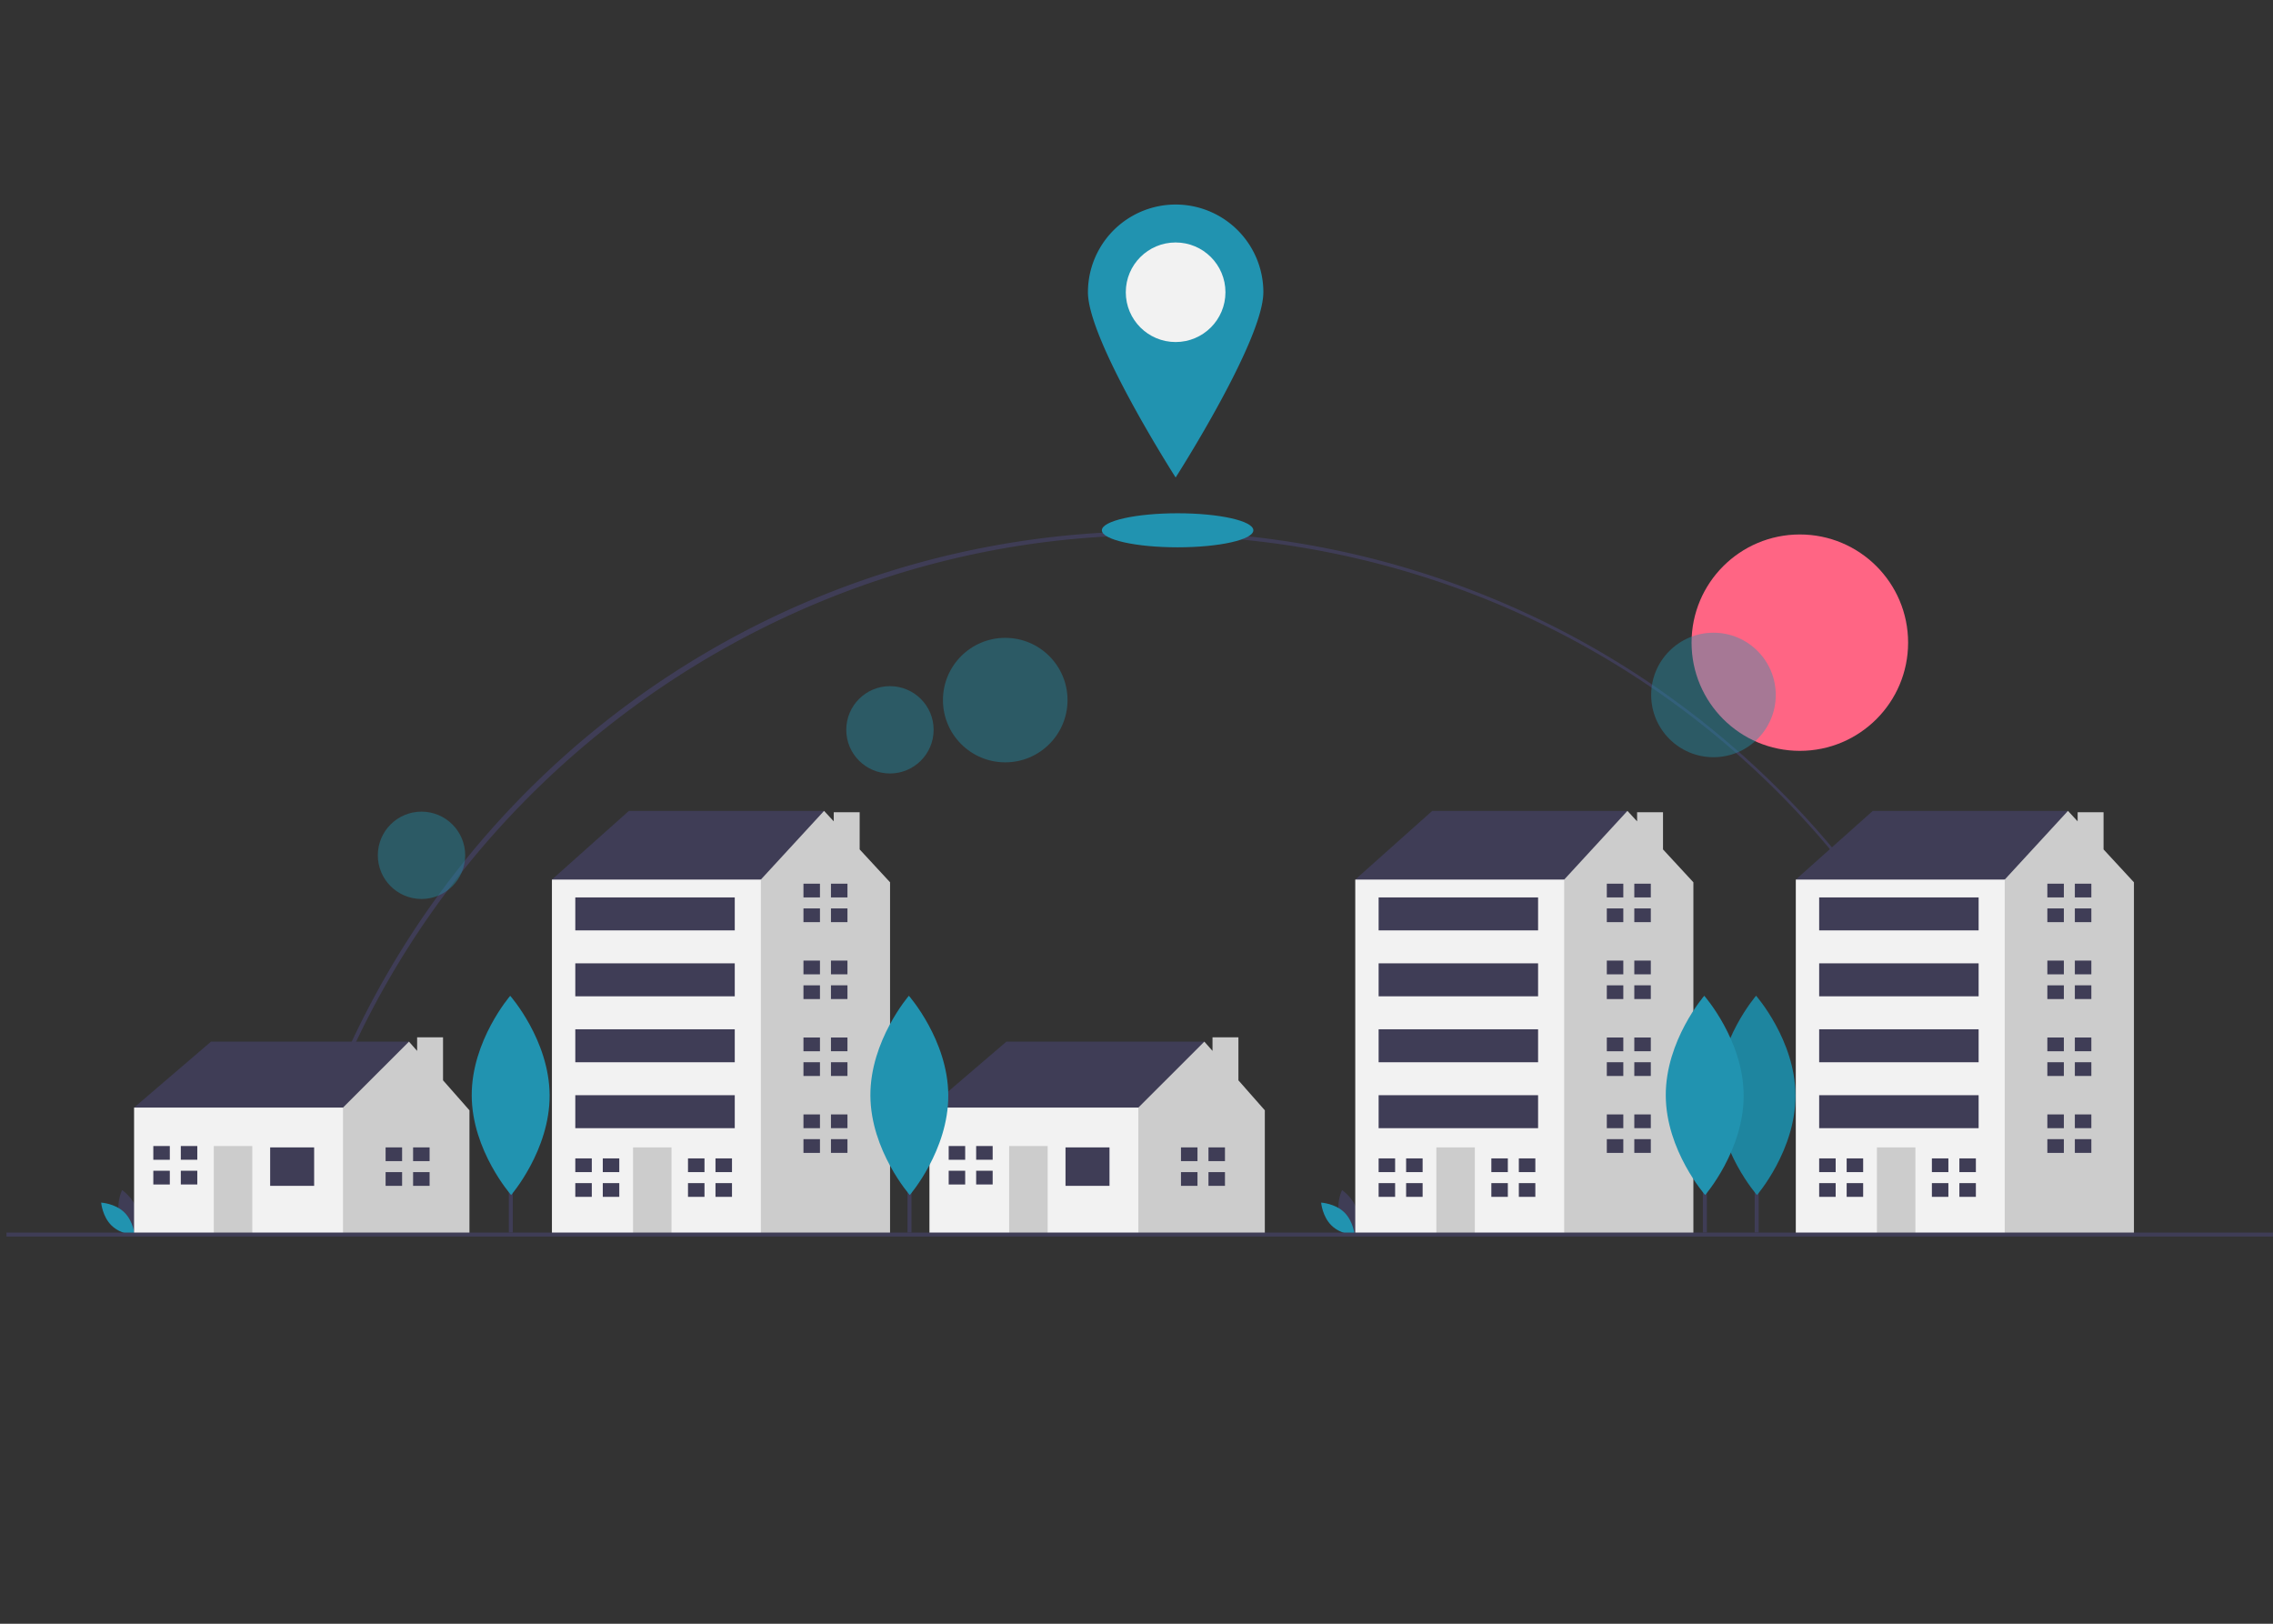 <svg id="a8904fed-7223-4ff2-9071-b444910320a0" xmlns="http://www.w3.org/2000/svg" viewBox="0 0 992.13 708.66"><rect x="0" y="0" width="992.13" height="708.66" fill="#333333" stroke="none"/><defs><style>.cls-1{fill:#3f3d56;}.cls-2{fill:#ff6584;}.cls-3,.cls-5{fill:#2193b0;}.cls-4{opacity:0.1;}.cls-4,.cls-5{isolation:isolate;}.cls-5{opacity:0.4;}.cls-6{fill:#ccc;}.cls-7{fill:#f2f2f2;}.cls-8{fill:none;}</style></defs><title>tripPlanner</title><path class="cls-1" d="M128.36,533.2l-1.7-.38a387.41,387.41,0,0,1,134-215.07C426.56,183.68,669.87,209.4,804.06,375.21a386,386,0,0,1,76.19,156.58l-1.7.39c-40.07-175.79-194.27-298.56-375-298.56C325.23,233.61,167.43,359.61,128.36,533.2Z"/><ellipse class="cls-2" cx="785.6" cy="280.48" rx="47.26" ry="47.22"/><rect class="cls-1" x="765.9" y="469.26" width="1.74" height="68.68"/><path class="cls-3" d="M783.7,478c.11,24-16.8,43.56-16.8,43.56s-17.09-19.39-17.2-43.41,16.8-43.56,16.8-43.56S783.59,454,783.7,478Z"/><path class="cls-4" d="M783.7,478c.11,24-16.8,43.56-16.8,43.56s-17.09-19.39-17.2-43.41,16.8-43.56,16.8-43.56S783.59,454,783.7,478Z"/><ellipse class="cls-5" cx="438.77" cy="305.55" rx="27.19" ry="27.17"/><ellipse class="cls-5" cx="388.45" cy="318.52" rx="19.07" ry="19.06"/><ellipse class="cls-5" cx="183.98" cy="373.29" rx="19.07" ry="19.06"/><ellipse class="cls-5" cx="747.9" cy="303.31" rx="27.19" ry="27.17"/><path class="cls-1" d="M52.11,530.3c1.47,5.44,6.52,8.82,6.52,8.82s2.66-5.45,1.18-10.9-6.52-8.82-6.52-8.82S50.63,524.86,52.11,530.3Z"/><path class="cls-3" d="M54.27,529.13c4,3.93,4.54,10,4.54,10s-6.06-.33-10.11-4.26-4.54-10-4.54-10S50.23,525.2,54.27,529.13Z"/><path class="cls-1" d="M584.6,530.3c1.47,5.44,6.52,8.82,6.52,8.82s2.66-5.45,1.18-10.9-6.52-8.82-6.52-8.82S583.13,524.86,584.6,530.3Z"/><path class="cls-3" d="M586.77,529.13c4,3.93,4.54,10,4.54,10s-6.06-.33-10.11-4.26-4.54-10-4.54-10S582.72,525.2,586.77,529.13Z"/><polygon class="cls-1" points="62.12 489.38 58.52 483.39 92.12 454.61 178.51 454.61 178.51 463 147.31 496.57 111.32 503.77 62.12 489.38"/><polygon class="cls-6" points="193.38 471.5 193.38 452.74 182.07 452.74 182.07 458.65 178.51 454.61 149.71 483.39 144.91 488.18 138.91 512.16 149.71 538.53 204.91 538.53 204.91 484.58 193.38 471.5"/><rect class="cls-7" x="58.52" y="483.39" width="91.19" height="55.15"/><rect class="cls-1" x="117.92" y="500.77" width="19.2" height="16.78"/><rect class="cls-6" x="93.32" y="500.17" width="16.8" height="38.36"/><polygon class="cls-1" points="74.12 506.17 74.12 500.17 66.92 500.17 66.92 506.17 73.52 506.17 74.12 506.17"/><polygon class="cls-1" points="73.52 510.96 66.92 510.96 66.92 516.96 74.12 516.96 74.12 510.96 73.52 510.96"/><rect class="cls-1" x="78.92" y="500.17" width="7.2" height="5.99"/><rect class="cls-1" x="78.92" y="510.96" width="7.2" height="5.99"/><polygon class="cls-1" points="175.51 506.76 175.51 500.77 168.31 500.77 168.31 506.76 174.91 506.76 175.51 506.76"/><polygon class="cls-1" points="174.91 511.56 168.31 511.56 168.31 517.55 175.51 517.55 175.51 511.56 174.91 511.56"/><rect class="cls-1" x="180.31" y="500.77" width="7.2" height="5.99"/><rect class="cls-1" x="180.31" y="511.56" width="7.2" height="5.99"/><polygon class="cls-1" points="409.29 489.38 405.69 483.39 439.28 454.61 525.68 454.61 525.68 463 494.48 496.57 458.48 503.77 409.29 489.38"/><polygon class="cls-6" points="540.55 471.5 540.55 452.74 529.24 452.74 529.24 458.65 525.68 454.61 496.88 483.39 492.08 488.18 486.08 512.16 496.88 538.53 552.08 538.53 552.08 484.58 540.55 471.5"/><rect class="cls-7" x="405.69" y="483.39" width="91.19" height="55.15"/><rect class="cls-1" x="465.08" y="500.77" width="19.2" height="16.78"/><rect class="cls-6" x="440.48" y="500.17" width="16.8" height="38.36"/><polygon class="cls-1" points="421.29 506.17 421.29 500.17 414.09 500.17 414.09 506.17 420.69 506.17 421.29 506.17"/><polygon class="cls-1" points="420.69 510.96 414.09 510.96 414.09 516.96 421.29 516.96 421.29 510.96 420.69 510.96"/><rect class="cls-1" x="426.08" y="500.17" width="7.2" height="5.99"/><rect class="cls-1" x="426.08" y="510.96" width="7.2" height="5.99"/><polygon class="cls-1" points="522.68 506.76 522.68 500.77 515.48 500.77 515.48 506.76 522.08 506.76 522.68 506.76"/><polygon class="cls-1" points="522.08 511.56 515.48 511.56 515.48 517.55 522.68 517.55 522.68 511.56 522.08 511.56"/><rect class="cls-1" x="527.48" y="500.77" width="7.2" height="5.99"/><rect class="cls-1" x="527.48" y="511.56" width="7.2" height="5.99"/><polygon class="cls-1" points="246.91 388.67 240.91 383.88 274.51 353.9 359.7 353.9 359.7 380.28 304.5 417.45 246.91 388.67"/><polygon class="cls-6" points="375.23 370.72 375.23 354.5 363.92 354.5 363.92 358.47 359.7 353.9 332.1 383.88 321.3 391.07 304.56 513.3 329.81 538.53 388.5 538.53 388.5 385.07 375.23 370.72"/><rect class="cls-7" x="240.91" y="383.88" width="91.19" height="154.66"/><rect class="cls-6" x="276.31" y="500.77" width="16.8" height="37.77"/><polygon class="cls-1" points="258.31 511.56 258.31 505.57 251.11 505.57 251.11 511.56 257.71 511.56 258.31 511.56"/><polygon class="cls-1" points="257.71 516.36 251.11 516.36 251.11 522.35 258.31 522.35 258.31 516.36 257.71 516.36"/><rect class="cls-1" x="263.11" y="505.57" width="7.2" height="5.99"/><rect class="cls-1" x="263.11" y="516.36" width="7.2" height="5.99"/><polygon class="cls-1" points="307.5 511.56 307.5 505.57 300.3 505.57 300.3 511.56 306.9 511.56 307.5 511.56"/><polygon class="cls-1" points="306.9 516.36 300.3 516.36 300.3 522.35 307.5 522.35 307.5 516.36 306.9 516.36"/><rect class="cls-1" x="312.3" y="505.57" width="7.2" height="5.99"/><rect class="cls-1" x="312.3" y="516.36" width="7.2" height="5.99"/><polygon class="cls-1" points="357.9 391.67 357.9 385.68 350.7 385.68 350.7 391.67 357.3 391.67 357.9 391.67"/><polygon class="cls-1" points="357.3 396.47 350.7 396.47 350.7 402.46 357.9 402.46 357.9 396.47 357.3 396.47"/><rect class="cls-1" x="362.7" y="385.68" width="7.2" height="5.99"/><rect class="cls-1" x="362.7" y="396.47" width="7.2" height="5.99"/><polygon class="cls-1" points="357.9 425.24 357.9 419.24 350.7 419.24 350.7 425.24 357.3 425.24 357.9 425.24"/><polygon class="cls-1" points="357.3 430.04 350.7 430.04 350.7 436.03 357.9 436.03 357.9 430.04 357.3 430.04"/><rect class="cls-1" x="362.7" y="419.24" width="7.2" height="5.99"/><rect class="cls-1" x="362.7" y="430.03" width="7.2" height="5.99"/><polygon class="cls-1" points="357.9 458.81 357.9 452.81 350.7 452.81 350.7 458.81 357.3 458.81 357.9 458.81"/><polygon class="cls-1" points="357.3 463.6 350.7 463.6 350.7 469.6 357.9 469.6 357.9 463.6 357.3 463.6"/><rect class="cls-1" x="362.7" y="452.81" width="7.2" height="5.99"/><rect class="cls-1" x="362.7" y="463.6" width="7.2" height="5.99"/><polygon class="cls-1" points="357.9 492.38 357.9 486.38 350.7 486.38 350.7 492.38 357.3 492.38 357.9 492.38"/><polygon class="cls-1" points="357.3 497.17 350.7 497.17 350.7 503.17 357.9 503.17 357.9 497.17 357.3 497.17"/><rect class="cls-1" x="362.7" y="486.38" width="7.2" height="5.99"/><rect class="cls-1" x="362.7" y="497.17" width="7.2" height="5.99"/><rect class="cls-1" x="251.11" y="391.67" width="69.6" height="14.39"/><rect class="cls-1" x="251.11" y="420.44" width="69.6" height="14.39"/><rect class="cls-1" x="251.11" y="449.22" width="69.6" height="14.39"/><rect class="cls-1" x="251.11" y="477.99" width="69.6" height="14.39"/><polygon class="cls-1" points="597.55 388.67 591.55 383.88 625.15 353.9 710.35 353.9 710.35 380.28 655.15 417.45 597.55 388.67"/><polygon class="cls-6" points="725.88 370.72 725.88 354.5 714.57 354.5 714.57 358.47 710.35 353.9 682.75 383.88 671.95 391.07 655.2 513.3 680.46 538.53 739.14 538.53 739.14 385.07 725.88 370.72"/><rect class="cls-7" x="591.55" y="383.88" width="91.19" height="154.66"/><rect class="cls-6" x="626.95" y="500.77" width="16.8" height="37.77"/><polygon class="cls-1" points="608.95 511.56 608.95 505.57 601.75 505.57 601.75 511.56 608.35 511.56 608.95 511.56"/><polygon class="cls-1" points="608.35 516.36 601.75 516.36 601.75 522.35 608.95 522.35 608.95 516.36 608.35 516.36"/><rect class="cls-1" x="613.75" y="505.57" width="7.2" height="5.99"/><rect class="cls-1" x="613.75" y="516.36" width="7.2" height="5.99"/><polygon class="cls-1" points="658.15 511.56 658.15 505.57 650.95 505.57 650.95 511.56 657.55 511.56 658.15 511.56"/><polygon class="cls-1" points="657.55 516.36 650.95 516.36 650.95 522.35 658.15 522.35 658.15 516.36 657.55 516.36"/><rect class="cls-1" x="662.95" y="505.57" width="7.2" height="5.99"/><rect class="cls-1" x="662.95" y="516.36" width="7.2" height="5.99"/><polygon class="cls-1" points="708.55 391.67 708.55 385.68 701.35 385.68 701.35 391.67 707.95 391.67 708.55 391.67"/><polygon class="cls-1" points="707.95 396.47 701.35 396.47 701.35 402.46 708.55 402.46 708.55 396.47 707.95 396.47"/><rect class="cls-1" x="713.35" y="385.68" width="7.2" height="5.99"/><rect class="cls-1" x="713.35" y="396.47" width="7.2" height="5.99"/><polygon class="cls-1" points="708.55 425.24 708.55 419.24 701.35 419.24 701.35 425.24 707.95 425.24 708.55 425.24"/><polygon class="cls-1" points="707.95 430.04 701.35 430.04 701.35 436.03 708.55 436.03 708.55 430.04 707.95 430.04"/><rect class="cls-1" x="713.35" y="419.24" width="7.2" height="5.99"/><rect class="cls-1" x="713.35" y="430.03" width="7.2" height="5.99"/><polygon class="cls-1" points="708.55 458.81 708.55 452.81 701.35 452.81 701.35 458.81 707.95 458.81 708.55 458.81"/><polygon class="cls-1" points="707.95 463.6 701.35 463.6 701.35 469.6 708.55 469.6 708.55 463.6 707.95 463.6"/><rect class="cls-1" x="713.35" y="452.81" width="7.2" height="5.99"/><rect class="cls-1" x="713.35" y="463.6" width="7.2" height="5.99"/><polygon class="cls-1" points="708.55 492.38 708.55 486.38 701.35 486.38 701.35 492.38 707.95 492.38 708.55 492.38"/><polygon class="cls-1" points="707.95 497.17 701.35 497.17 701.35 503.17 708.55 503.17 708.55 497.17 707.95 497.17"/><rect class="cls-1" x="713.35" y="486.38" width="7.2" height="5.99"/><rect class="cls-1" x="713.35" y="497.17" width="7.2" height="5.99"/><rect class="cls-1" x="601.75" y="391.67" width="69.6" height="14.39"/><rect class="cls-1" x="601.75" y="420.44" width="69.6" height="14.39"/><rect class="cls-1" x="601.75" y="449.22" width="69.6" height="14.39"/><rect class="cls-1" x="601.75" y="477.99" width="69.6" height="14.39"/><polygon class="cls-1" points="789.84 388.67 783.84 383.88 817.44 353.9 902.64 353.9 902.64 380.28 847.44 417.45 789.84 388.67"/><polygon class="cls-6" points="918.17 370.72 918.17 354.5 906.86 354.5 906.86 358.47 902.64 353.9 875.04 383.88 864.24 391.07 847.49 513.3 872.75 538.53 931.43 538.53 931.43 385.07 918.17 370.72"/><rect class="cls-7" x="783.84" y="383.88" width="91.19" height="154.66"/><rect class="cls-6" x="819.24" y="500.77" width="16.8" height="37.77"/><polygon class="cls-1" points="801.24 511.56 801.24 505.57 794.04 505.57 794.04 511.56 800.64 511.56 801.24 511.56"/><polygon class="cls-1" points="800.64 516.36 794.04 516.36 794.04 522.35 801.24 522.35 801.24 516.36 800.64 516.36"/><rect class="cls-1" x="806.04" y="505.57" width="7.2" height="5.99"/><rect class="cls-1" x="806.04" y="516.36" width="7.2" height="5.99"/><polygon class="cls-1" points="850.44 511.56 850.44 505.57 843.24 505.57 843.24 511.56 849.84 511.56 850.44 511.56"/><polygon class="cls-1" points="849.84 516.36 843.24 516.36 843.24 522.35 850.44 522.35 850.44 516.36 849.84 516.36"/><rect class="cls-1" x="855.24" y="505.57" width="7.2" height="5.99"/><rect class="cls-1" x="855.24" y="516.36" width="7.2" height="5.99"/><polygon class="cls-1" points="900.84 391.67 900.84 385.68 893.64 385.68 893.64 391.67 900.24 391.67 900.84 391.67"/><polygon class="cls-1" points="900.24 396.47 893.64 396.47 893.64 402.46 900.84 402.46 900.84 396.47 900.24 396.47"/><rect class="cls-1" x="905.64" y="385.68" width="7.2" height="5.99"/><rect class="cls-1" x="905.64" y="396.47" width="7.2" height="5.99"/><polygon class="cls-1" points="900.84 425.24 900.84 419.24 893.64 419.24 893.64 425.24 900.24 425.24 900.84 425.24"/><polygon class="cls-1" points="900.24 430.04 893.64 430.04 893.64 436.03 900.84 436.03 900.84 430.04 900.24 430.04"/><rect class="cls-1" x="905.64" y="419.24" width="7.2" height="5.99"/><rect class="cls-1" x="905.64" y="430.03" width="7.2" height="5.99"/><polygon class="cls-1" points="900.84 458.81 900.84 452.81 893.64 452.81 893.64 458.81 900.24 458.81 900.84 458.81"/><polygon class="cls-1" points="900.24 463.6 893.64 463.6 893.64 469.6 900.84 469.6 900.84 463.6 900.24 463.6"/><rect class="cls-1" x="905.64" y="452.81" width="7.2" height="5.99"/><rect class="cls-1" x="905.64" y="463.6" width="7.2" height="5.99"/><polygon class="cls-1" points="900.84 492.38 900.84 486.38 893.64 486.38 893.64 492.38 900.24 492.38 900.84 492.38"/><polygon class="cls-1" points="900.24 497.17 893.64 497.17 893.64 503.17 900.84 503.17 900.84 497.17 900.24 497.17"/><rect class="cls-1" x="905.64" y="486.38" width="7.2" height="5.99"/><rect class="cls-1" x="905.64" y="497.17" width="7.2" height="5.99"/><rect class="cls-1" x="794.04" y="391.67" width="69.6" height="14.39"/><rect class="cls-1" x="794.04" y="420.44" width="69.6" height="14.39"/><rect class="cls-1" x="794.04" y="449.22" width="69.6" height="14.39"/><rect class="cls-1" x="794.04" y="477.99" width="69.6" height="14.39"/><rect class="cls-1" x="2.83" y="537.94" width="989.29" height="1.74"/><rect class="cls-1" x="222.1" y="469.26" width="1.74" height="68.68"/><path class="cls-3" d="M239.9,478c.11,24-16.8,43.56-16.8,43.56S206,502.18,205.9,478.17s16.8-43.56,16.8-43.56S239.79,454,239.9,478Z"/><rect class="cls-1" x="396.11" y="469.26" width="1.74" height="68.68"/><path class="cls-3" d="M413.91,478c.11,24-16.8,43.56-16.8,43.56s-17.09-19.39-17.2-43.41,16.8-43.56,16.8-43.56S413.8,454,413.91,478Z"/><rect class="cls-1" x="743.28" y="469.26" width="1.74" height="68.68"/><path class="cls-3" d="M761.08,478c.11,24-16.8,43.56-16.8,43.56s-17.09-19.39-17.2-43.41,16.8-43.56,16.8-43.56S761,454,761.08,478Z"/><ellipse class="cls-3" cx="514.01" cy="231.44" rx="33.06" ry="7.43"/><path class="cls-3" d="M551.43,127.55c0,21.13-38.28,80.85-38.28,80.85s-38.28-59.72-38.28-80.85a38.28,38.28,0,0,1,76.57,0Z"/><ellipse class="cls-7" cx="513.14" cy="127.55" rx="21.75" ry="21.73"/><rect class="cls-8" width="992.13" height="708.66"/></svg>